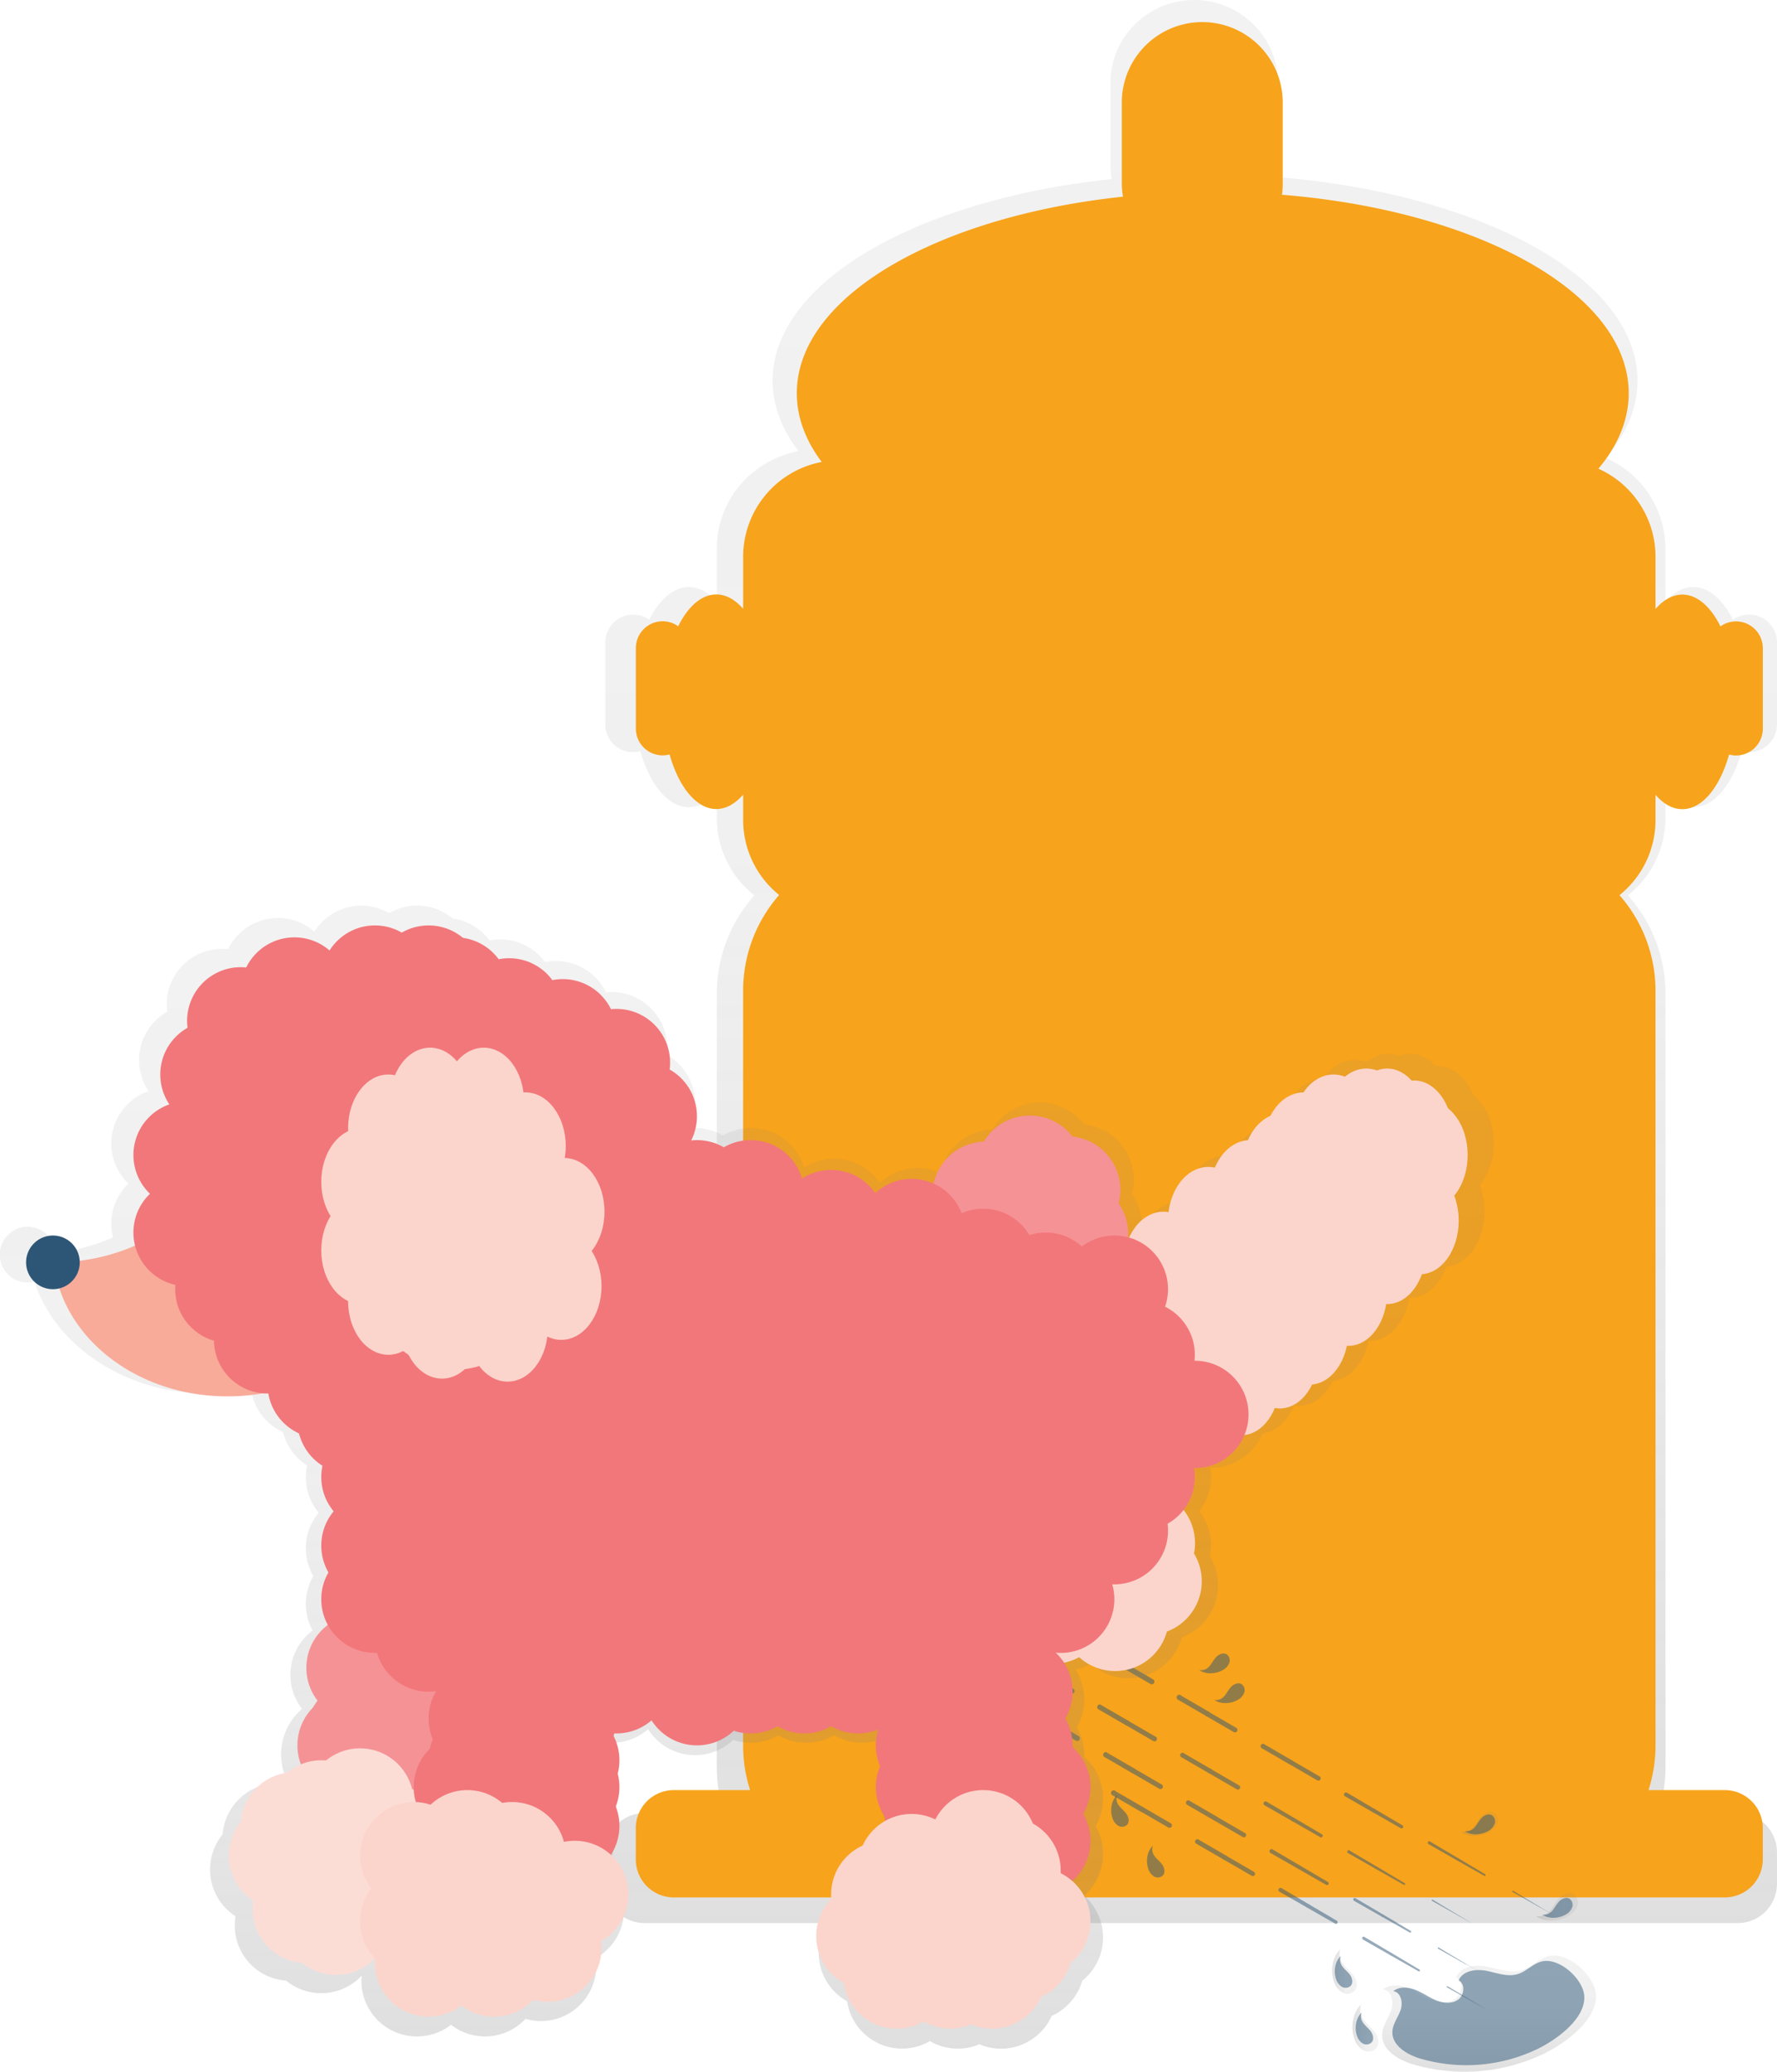 <svg xmlns="http://www.w3.org/2000/svg" xmlns:xlink="http://www.w3.org/1999/xlink" data-name="Layer 1" width="662.59" height="772.47" viewBox="0 0 662.59 772.47"><defs><linearGradient id="68e7cd69-a6c5-4b7c-bf18-8019bcf05b07-1861" x1="712.84" y1="780.83" x2="712.84" y2="63.76" gradientUnits="userSpaceOnUse"><stop offset="0" stop-color="gray" stop-opacity="0.25"/><stop offset="0.54" stop-color="gray" stop-opacity="0.12"/><stop offset="1" stop-color="gray" stop-opacity="0.1"/></linearGradient><linearGradient id="2e888fae-68d6-40c5-ac19-52e1718c1bfb-1862" x1="823.89" y1="836.24" x2="823.89" y2="792.92" xlink:href="#68e7cd69-a6c5-4b7c-bf18-8019bcf05b07-1861"/><linearGradient id="5983e904-c522-46ab-87fb-8e73108ffe84-1863" x1="765.44" y1="798.81" x2="774.59" y2="798.81" xlink:href="#68e7cd69-a6c5-4b7c-bf18-8019bcf05b07-1861"/><linearGradient id="3d005f00-4f5d-4d63-a797-e6e0e4bf2327-1864" x1="773.04" y1="819.89" x2="782.68" y2="819.89" xlink:href="#68e7cd69-a6c5-4b7c-bf18-8019bcf05b07-1861"/><linearGradient id="ab09208f-85d3-4149-a7d8-e147b4fe4489-1865" x1="841.4" y1="774.77" x2="857.03" y2="774.77" xlink:href="#68e7cd69-a6c5-4b7c-bf18-8019bcf05b07-1861"/><linearGradient id="2a142ef7-4a92-4142-9b17-928da76172e9-1866" x1="813.5" y1="743.8" x2="827.3" y2="743.8" xlink:href="#68e7cd69-a6c5-4b7c-bf18-8019bcf05b07-1861"/><linearGradient id="7aedd4d6-7ad4-46d5-a9ef-18572244ad1c-1867" x1="547.19" y1="827.61" x2="547.19" y2="401.38" xlink:href="#68e7cd69-a6c5-4b7c-bf18-8019bcf05b07-1861"/></defs><title>passing by</title><path d="M889.68,368.95v-9.72c3.06,3.49,6.61,5.5,10.4,5.5,7.78,0,14.55-8.42,18.12-20.88a10.37,10.37,0,0,0,13.09-9.9V303.16a10.41,10.41,0,0,0-16.42-8.34c-3.77-7.52-9-12.18-14.79-12.18-3.79,0-7.34,2-10.4,5.5v-20a36.92,36.92,0,0,0-22.14-33.6c7.56-8.91,11.74-18.66,11.74-28.87,0-38.14-58.13-69.79-134.42-75.88a30.27,30.27,0,0,0,.34-4.49V94.54c0-16.93-14-30.78-31.21-30.78s-31.21,13.85-31.21,30.78v30.78a30.22,30.22,0,0,0,.46,5.22c-72.32,7.59-126.45,38.35-126.45,75.15,0,9.23,3.41,18.09,9.66,26.29-17.28,3.2-30.46,18.24-30.46,36.18v20c-3.06-3.49-6.61-5.5-10.4-5.5-5.78,0-11,4.66-14.79,12.18a10.41,10.41,0,0,0-16.42,8.34v30.78a10.37,10.37,0,0,0,13.09,9.9c3.57,12.46,10.35,20.88,18.12,20.88,3.79,0,7.34-2,10.4-5.5v9.72a36.61,36.61,0,0,0,14,28.65,55.05,55.05,0,0,0-14,36.58v288.6a54.59,54.59,0,0,0,2.72,17H509.1a14.65,14.65,0,0,0-14.71,14.51v12a14.65,14.65,0,0,0,14.71,14.51H916.58a14.65,14.65,0,0,0,14.71-14.51v-12a14.65,14.65,0,0,0-14.71-14.51H887a54.59,54.59,0,0,0,2.72-17V434.17a55.05,55.05,0,0,0-14-36.58A36.61,36.61,0,0,0,889.68,368.95Z" transform="translate(-268.71 -63.76)" fill="url(#68e7cd69-a6c5-4b7c-bf18-8019bcf05b07-1861)"/><path d="M886,369.58V360.1c2.94,3.41,6.36,5.37,10,5.37,7.48,0,14-8.21,17.43-20.36a9.9,9.9,0,0,0,2.58.35,10,10,0,0,0,10-10v-30a10,10,0,0,0-10-10,9.93,9.93,0,0,0-5.79,1.87c-3.63-7.33-8.66-11.87-14.22-11.87-3.65,0-7.06,2-10,5.37V271.3a36,36,0,0,0-21.3-32.77C872,229.84,876,220.34,876,210.38c0-37.19-55.92-68.06-129.28-74A29.92,29.92,0,0,0,747,132V102a30,30,0,0,0-60,0v30a29.86,29.86,0,0,0,.44,5.09c-69.56,7.4-121.62,37.4-121.62,73.28,0,9,3.28,17.64,9.29,25.64a36,36,0,0,0-29.3,35.28v19.49c-2.94-3.41-6.36-5.37-10-5.37-5.56,0-10.6,4.54-14.22,11.87a9.93,9.93,0,0,0-5.79-1.87,10,10,0,0,0-10,10v30a10,10,0,0,0,10,10,9.9,9.9,0,0,0,2.58-.35c3.43,12.15,10,20.36,17.43,20.36,3.65,0,7.06-2,10-5.37v9.48a35.88,35.88,0,0,0,13.43,27.94A54.11,54.11,0,0,0,545.8,433.2V714.64a53.91,53.91,0,0,0,2.61,16.59H519.93a14.19,14.19,0,0,0-14.15,14.15V757.1a14.19,14.19,0,0,0,14.15,14.15H911.86A14.19,14.19,0,0,0,926,757.1V745.38a14.19,14.19,0,0,0-14.15-14.15H883.38A53.91,53.91,0,0,0,886,714.64V433.2a54.11,54.11,0,0,0-13.43-35.67A35.88,35.88,0,0,0,886,369.58Z" transform="translate(-268.71 -63.76)" fill="#f7a31b"/><g id="a6fbd857-043a-4610-aae7-59cab52bf36e" data-name="&lt;Group&gt;" opacity="0.5"><path d="M508,601.16l5.23,2.94a.08.08,0,1,1-.08.14h0Z" transform="translate(-268.71 -63.76)" fill="#2d5676"/><path d="M523.64,610l10.4,5.9a.34.34,0,0,1-.33.59h0l-10.28-6.11Z" transform="translate(-268.71 -63.76)" fill="#2d5676"/><path d="M534,615.88l10.4,5.9-.46.79-10.28-6.11a.34.34,0,0,1,.34-.59Z" transform="translate(-268.71 -63.76)" fill="#2d5676"/><path d="M554.82,627.71l10.37,5.94a.62.62,0,0,1-.62,1.08h0l-10.3-6.07a.55.55,0,0,1,.55-.95Z" transform="translate(-268.71 -63.76)" fill="#2d5676"/><path d="M565.19,633.65l10.37,5.94a.69.69,0,1,1-.69,1.2h0l-10.3-6.07a.62.62,0,0,1,.62-1.07Z" transform="translate(-268.71 -63.76)" fill="#2d5676"/><path d="M585.94,645.52l10.37,5.94a.84.84,0,1,1-.83,1.46h0l-10.3-6.07a.77.77,0,0,1,.77-1.32Z" transform="translate(-268.71 -63.76)" fill="#2d5676"/><path d="M596.32,651.46l10.35,6a.87.87,0,0,1-.87,1.5h0l-10.32-6a.84.84,0,0,1,.84-1.45Z" transform="translate(-268.71 -63.76)" fill="#2d5676"/><path d="M617,663.42l10.35,6a.91.91,0,1,1-.92,1.58h0l-10.33-6a.89.89,0,0,1,.89-1.54Z" transform="translate(-268.71 -63.76)" fill="#2d5676"/><path d="M627.37,669.41l10.35,6a.94.94,0,0,1-.94,1.63h0l-10.33-6a.91.91,0,0,1,.92-1.58Z" transform="translate(-268.71 -63.76)" fill="#2d5676"/><path d="M648.07,681.37l10.35,6a1,1,0,1,1-1,1.71h0l-10.33-6a1,1,0,0,1,1-1.67Z" transform="translate(-268.71 -63.76)" fill="#2d5676"/><path d="M658.42,687.35l10.34,6a1,1,0,1,1-1,1.71h0l-10.34-6a1,1,0,0,1,1-1.71Z" transform="translate(-268.71 -63.76)" fill="#2d5676"/><path d="M679.08,699.38l10.33,6a.94.94,0,0,1-.94,1.63l-10.35-6a1,1,0,0,1,1-1.67Z" transform="translate(-268.71 -63.76)" fill="#2d5676"/><path d="M689.41,705.4l10.33,6a.92.92,0,0,1-.92,1.58l-10.35-6a.94.94,0,0,1,.94-1.63Z" transform="translate(-268.71 -63.76)" fill="#2d5676"/><path d="M710.06,717.45l10.33,6a.87.87,0,0,1-.87,1.5l-10.35-6a.89.89,0,0,1,.89-1.54Z" transform="translate(-268.71 -63.76)" fill="#2d5676"/><path d="M720.38,723.47l10.33,6a.84.84,0,0,1-.85,1.46l-10.35-6a.87.87,0,1,1,.87-1.5Z" transform="translate(-268.71 -63.76)" fill="#2d5676"/><path d="M741,735.56l10.3,6.07a.7.7,0,0,1-.7,1.2l-10.37-5.94a.77.77,0,0,1,.76-1.34Z" transform="translate(-268.71 -63.76)" fill="#2d5676"/><path d="M751.31,741.63l10.3,6.07a.62.62,0,0,1-.63,1.08l-10.37-5.94a.7.7,0,1,1,.69-1.21Z" transform="translate(-268.71 -63.76)" fill="#2d5676"/><path d="M771.91,753.76l10.29,6.08a.46.46,0,0,1-.46.8l-10.38-5.93a.55.55,0,0,1,.54-1Z" transform="translate(-268.71 -63.76)" fill="#2d5676"/><path d="M782.21,759.84l10.28,6.11a.34.34,0,0,1-.34.59l-10.4-5.9a.46.46,0,0,1,.45-.8Z" transform="translate(-268.71 -63.76)" fill="#2d5676"/><path d="M802.76,772,813,778.17a.08.08,0,0,1-.08.14l-10.41-5.88Z" transform="translate(-268.71 -63.76)" fill="#2d5676"/><path d="M813,778.17l5.15,3.08-5.23-2.94a.08.08,0,0,1,.08-.14Z" transform="translate(-268.71 -63.76)" fill="#2d5676"/></g><g id="2751e938-1cd0-4f4c-9c46-ac0c9ee49ed7" data-name="&lt;Group&gt;" opacity="0.5"><path d="M510.23,618.94l5.23,2.94a.08.08,0,1,1-.08.14h0Z" transform="translate(-268.71 -63.76)" fill="#2d5676"/><path d="M525.86,627.77l10.4,5.9a.34.34,0,0,1-.33.59h0l-10.28-6.11Z" transform="translate(-268.71 -63.76)" fill="#2d5676"/><path d="M536.26,633.67l10.4,5.9-.46.79-10.28-6.11a.34.34,0,0,1,.34-.59Z" transform="translate(-268.71 -63.76)" fill="#2d5676"/><path d="M557,645.49l10.37,5.94a.62.62,0,1,1-.62,1.08h0l-10.3-6.07a.55.55,0,0,1,.55-.95Z" transform="translate(-268.71 -63.76)" fill="#2d5676"/><path d="M567.42,651.43l10.37,5.94a.69.69,0,1,1-.69,1.2h0l-10.3-6.07a.62.62,0,0,1,.62-1.07Z" transform="translate(-268.71 -63.76)" fill="#2d5676"/><path d="M588.17,663.31l10.37,5.94a.84.84,0,1,1-.83,1.46h0l-10.3-6.07a.77.77,0,0,1,.77-1.32Z" transform="translate(-268.71 -63.76)" fill="#2d5676"/><path d="M598.54,669.25l10.35,6a.87.87,0,0,1-.87,1.5h0l-10.32-6a.84.84,0,0,1,.84-1.45Z" transform="translate(-268.71 -63.76)" fill="#2d5676"/><path d="M619.24,681.21l10.35,6a.91.91,0,0,1-.92,1.58h0l-10.33-6a.89.89,0,0,1,.89-1.54Z" transform="translate(-268.71 -63.76)" fill="#2d5676"/><path d="M629.59,687.19l10.35,6a.94.94,0,0,1-.94,1.63h0l-10.33-6a.91.91,0,0,1,.92-1.58Z" transform="translate(-268.71 -63.76)" fill="#2d5676"/><path d="M650.29,699.16l10.35,6a1,1,0,0,1-1,1.71h0l-10.33-6a1,1,0,0,1,1-1.67Z" transform="translate(-268.71 -63.76)" fill="#2d5676"/><path d="M660.64,705.14l10.34,6a1,1,0,0,1-1,1.71h0l-10.34-6a1,1,0,0,1,1-1.71Z" transform="translate(-268.71 -63.76)" fill="#2d5676"/><path d="M681.31,717.16l10.33,6a.94.94,0,0,1-.94,1.63l-10.35-6a1,1,0,0,1,1-1.67Z" transform="translate(-268.71 -63.76)" fill="#2d5676"/><path d="M691.63,723.19l10.33,6a.92.92,0,0,1-.92,1.58l-10.35-6a.94.94,0,0,1,.94-1.63Z" transform="translate(-268.71 -63.76)" fill="#2d5676"/><path d="M712.28,735.23l10.33,6a.87.87,0,0,1-.87,1.5l-10.35-6a.89.89,0,1,1,.89-1.54Z" transform="translate(-268.71 -63.76)" fill="#2d5676"/><path d="M722.61,741.26l10.33,6a.84.84,0,0,1-.85,1.46l-10.35-6a.87.87,0,0,1,.87-1.5Z" transform="translate(-268.71 -63.76)" fill="#2d5676"/><path d="M743.23,753.35l10.3,6.07a.7.7,0,0,1-.7,1.2l-10.37-5.94a.77.77,0,1,1,.76-1.34Z" transform="translate(-268.71 -63.76)" fill="#2d5676"/><path d="M753.53,759.41l10.3,6.07a.62.62,0,0,1-.63,1.08l-10.37-5.94a.7.7,0,0,1,.69-1.21Z" transform="translate(-268.71 -63.76)" fill="#2d5676"/><path d="M774.14,771.55l10.29,6.08a.46.46,0,0,1-.46.8l-10.38-5.93a.55.55,0,1,1,.54-1Z" transform="translate(-268.71 -63.76)" fill="#2d5676"/><path d="M784.43,777.62l10.28,6.11a.34.34,0,0,1-.34.59l-10.4-5.9a.46.46,0,0,1,.45-.8Z" transform="translate(-268.71 -63.76)" fill="#2d5676"/><path d="M805,789.84,815.25,796a.08.08,0,0,1-.08.14l-10.41-5.88Z" transform="translate(-268.71 -63.76)" fill="#2d5676"/><path d="M815.25,796,820.4,799l-5.23-2.94a.08.08,0,1,1,.08-.14Z" transform="translate(-268.71 -63.76)" fill="#2d5676"/></g><g id="f3f77082-3f14-43fd-9bd3-e123567fe2a2" data-name="&lt;Group&gt;" opacity="0.5"><path d="M538,597.82l5.23,2.94a.08.08,0,1,1-.08.14h0Z" transform="translate(-268.71 -63.76)" fill="#2d5676"/><path d="M553.66,606.65l10.4,5.9a.34.34,0,0,1-.33.59h0L553.44,607Z" transform="translate(-268.71 -63.76)" fill="#2d5676"/><path d="M564.06,612.55l10.4,5.9-.46.79-10.28-6.11a.34.34,0,0,1,.34-.59Z" transform="translate(-268.71 -63.76)" fill="#2d5676"/><path d="M584.84,624.37l10.37,5.94a.62.62,0,0,1-.62,1.08h0l-10.3-6.07a.55.55,0,0,1,.55-.95Z" transform="translate(-268.71 -63.76)" fill="#2d5676"/><path d="M595.21,630.31l10.37,5.94a.69.69,0,0,1-.69,1.2h0l-10.3-6.07a.62.62,0,0,1,.62-1.07Z" transform="translate(-268.71 -63.76)" fill="#2d5676"/><path d="M616,642.19l10.37,5.94a.84.84,0,0,1-.83,1.46h0l-10.3-6.07a.77.77,0,0,1,.77-1.32Z" transform="translate(-268.71 -63.76)" fill="#2d5676"/><path d="M626.33,648.13l10.35,6a.87.87,0,1,1-.87,1.5h0l-10.32-6a.84.84,0,0,1,.84-1.45Z" transform="translate(-268.71 -63.76)" fill="#2d5676"/><path d="M647,660.09l10.35,6a.91.91,0,1,1-.92,1.58h0l-10.33-6a.89.89,0,0,1,.89-1.54Z" transform="translate(-268.71 -63.76)" fill="#2d5676"/><path d="M657.38,666.07l10.35,6a.94.94,0,0,1-.94,1.63h0l-10.33-6a.91.91,0,0,1,.92-1.58Z" transform="translate(-268.71 -63.76)" fill="#2d5676"/><path d="M678.08,678l10.35,6a1,1,0,0,1-1,1.71h0l-10.33-6a1,1,0,0,1,1-1.66Z" transform="translate(-268.71 -63.76)" fill="#2d5676"/><path d="M688.43,684l10.34,6a1,1,0,0,1-1,1.71h0l-10.34-6a1,1,0,0,1,1-1.71Z" transform="translate(-268.71 -63.76)" fill="#2d5676"/><path d="M709.1,696l10.33,6a.94.94,0,0,1-.94,1.63l-10.35-6a1,1,0,1,1,1-1.67Z" transform="translate(-268.71 -63.76)" fill="#2d5676"/><path d="M719.42,702.06l10.33,6a.92.92,0,0,1-.92,1.58l-10.35-6a.94.94,0,1,1,.94-1.63Z" transform="translate(-268.71 -63.76)" fill="#2d5676"/><path d="M740.07,714.11l10.33,6a.87.87,0,0,1-.87,1.5l-10.35-6a.89.89,0,0,1,.89-1.54Z" transform="translate(-268.71 -63.76)" fill="#2d5676"/><path d="M750.4,720.13l10.33,6a.84.84,0,0,1-.85,1.46l-10.35-6a.87.87,0,0,1,.87-1.5Z" transform="translate(-268.71 -63.76)" fill="#2d5676"/><path d="M771,732.22l10.3,6.07a.7.7,0,0,1-.7,1.2l-10.37-5.94a.77.77,0,0,1,.76-1.34Z" transform="translate(-268.71 -63.76)" fill="#2d5676"/><path d="M781.33,738.29l10.3,6.07a.62.62,0,0,1-.63,1.08l-10.37-5.94a.7.7,0,1,1,.69-1.21Z" transform="translate(-268.71 -63.76)" fill="#2d5676"/><path d="M801.93,750.42l10.29,6.08a.46.46,0,0,1-.46.8l-10.38-5.93a.55.55,0,0,1,.54-1Z" transform="translate(-268.71 -63.76)" fill="#2d5676"/><path d="M812.22,756.5l10.28,6.11a.34.34,0,0,1-.34.59l-10.4-5.9a.46.46,0,0,1,.45-.8Z" transform="translate(-268.71 -63.76)" fill="#2d5676"/><path d="M832.78,768.71,843,774.84a.08.08,0,0,1-.08.14l-10.41-5.88Z" transform="translate(-268.71 -63.76)" fill="#2d5676"/><path d="M843,774.84l5.15,3.08L843,775a.08.08,0,0,1,.08-.14Z" transform="translate(-268.71 -63.76)" fill="#2d5676"/></g><g id="137e5513-a669-443d-a052-4fdc3fa045ca" data-name="&lt;Group&gt;" opacity="0.5"><path d="M513.56,633.4l5.23,2.94a.08.08,0,0,1-.08.14h0Z" transform="translate(-268.71 -63.76)" fill="#2d5676"/><path d="M529.2,642.22l10.4,5.9a.34.34,0,1,1-.33.59h0L529,642.6Z" transform="translate(-268.71 -63.76)" fill="#2d5676"/><path d="M539.6,648.12,550,654l-.46.79-10.28-6.11a.34.34,0,0,1,.34-.59Z" transform="translate(-268.71 -63.76)" fill="#2d5676"/><path d="M560.38,659.95l10.37,5.94a.62.62,0,1,1-.62,1.08h0l-10.3-6.07a.55.55,0,0,1,.55-.95Z" transform="translate(-268.71 -63.76)" fill="#2d5676"/><path d="M570.75,665.89l10.37,5.94a.69.69,0,0,1-.69,1.2h0L570.13,667a.62.62,0,0,1,.62-1.07Z" transform="translate(-268.71 -63.76)" fill="#2d5676"/><path d="M591.5,677.76l10.37,5.94a.84.84,0,1,1-.83,1.46h0l-10.3-6.07a.77.77,0,0,1,.77-1.32Z" transform="translate(-268.71 -63.76)" fill="#2d5676"/><path d="M601.88,683.7l10.35,6a.87.87,0,0,1-.87,1.5h0l-10.32-6a.84.84,0,0,1,.84-1.45Z" transform="translate(-268.71 -63.76)" fill="#2d5676"/><path d="M622.58,695.66l10.35,6a.91.91,0,0,1-.92,1.58h0l-10.33-6a.89.89,0,0,1,.89-1.54Z" transform="translate(-268.71 -63.76)" fill="#2d5676"/><path d="M632.93,701.65l10.35,6a.94.94,0,1,1-.94,1.63h0l-10.33-6a.91.91,0,0,1,.92-1.58Z" transform="translate(-268.71 -63.76)" fill="#2d5676"/><path d="M653.63,713.61l10.35,6a1,1,0,1,1-1,1.71h0l-10.33-6a1,1,0,0,1,1-1.67Z" transform="translate(-268.71 -63.76)" fill="#2d5676"/><path d="M664,719.59l10.34,6a1,1,0,1,1-1,1.71h0l-10.34-6a1,1,0,0,1,1-1.71Z" transform="translate(-268.71 -63.76)" fill="#2d5676"/><path d="M684.64,731.62l10.33,6a.94.94,0,0,1-.94,1.63l-10.35-6a1,1,0,1,1,1-1.67Z" transform="translate(-268.71 -63.76)" fill="#2d5676"/><path d="M695,737.64l10.33,6a.92.92,0,0,1-.92,1.58l-10.35-6a.94.94,0,0,1,.94-1.63Z" transform="translate(-268.71 -63.76)" fill="#2d5676"/><path d="M715.62,749.69l10.33,6a.87.87,0,0,1-.87,1.5l-10.35-6a.89.89,0,0,1,.89-1.54Z" transform="translate(-268.71 -63.76)" fill="#2d5676"/><path d="M725.94,755.71l10.33,6a.84.84,0,0,1-.85,1.46l-10.35-6a.87.87,0,1,1,.87-1.5Z" transform="translate(-268.71 -63.76)" fill="#2d5676"/><path d="M746.57,767.8l10.3,6.07a.7.7,0,0,1-.7,1.2l-10.37-5.94a.77.77,0,0,1,.76-1.34Z" transform="translate(-268.71 -63.76)" fill="#2d5676"/><path d="M756.87,773.87l10.3,6.07a.62.62,0,0,1-.63,1.08l-10.37-5.94a.7.7,0,1,1,.69-1.21Z" transform="translate(-268.71 -63.76)" fill="#2d5676"/><path d="M777.47,786l10.29,6.08a.46.46,0,0,1-.46.8l-10.38-5.93a.55.55,0,0,1,.54-1Z" transform="translate(-268.71 -63.76)" fill="#2d5676"/><path d="M787.76,792.08,798,798.18a.34.34,0,0,1-.34.59l-10.4-5.9a.46.46,0,1,1,.45-.8Z" transform="translate(-268.71 -63.76)" fill="#2d5676"/><path d="M808.32,804.29l10.27,6.12a.08.08,0,0,1-.08.14l-10.41-5.88Z" transform="translate(-268.71 -63.76)" fill="#2d5676"/><path d="M818.59,810.41l5.15,3.08-5.23-2.94a.08.08,0,0,1,.08-.14Z" transform="translate(-268.71 -63.76)" fill="#2d5676"/></g><g id="31b87018-18aa-4cd9-8870-e1acabfe092d" data-name="&lt;Group&gt;"><path d="M846.07,793.16c-3.63.92-6.31,4.12-9.88,5.24-4.22,1.32-8.7-.48-13-1.34s-9.87-.12-11.57,4c2.82,1.53,2.35,6.19-.27,8s-6.24,1.45-9.2.23-5.59-3.16-8.57-4.33-6.65-1.43-9.16.56c3.18.38,4.11,4.75,3.06,7.77s-3.25,5.71-3.42,8.9c-.31,5.86,6,9.67,11.66,11.33a68.32,68.32,0,0,0,48.64-4c7.39-3.58,20.2-12.46,19.43-22.19C863.18,800.25,853.24,791.34,846.07,793.16Z" transform="translate(-268.71 -63.76)" fill="url(#2e888fae-68d6-40c5-ac19-52e1718c1bfb-1862)"/></g><path id="1eade679-d817-4179-858e-fab3c04474e0-1868" data-name="&lt;Path&gt;" d="M843.54,795.13c-3.26.82-5.66,3.69-8.86,4.69-3.79,1.19-7.8-.43-11.69-1.2s-8.85-.11-10.38,3.55c2.53,1.37,2.11,5.55-.24,7.21s-5.6,1.3-8.25.2-5-2.84-7.69-3.88-6-1.28-8.21.5c2.85.34,3.69,4.26,2.75,7s-2.91,5.12-3.07,8c-.28,5.25,5.42,8.67,10.46,10.16A61.27,61.27,0,0,0,842,827.75c6.63-3.21,18.12-11.17,17.42-19.9C858.89,801.49,850,793.5,843.54,795.13Z" transform="translate(-268.71 -63.76)" fill="#2d5676" opacity="0.5"/><path id="ceb20c9c-e993-430f-b6d5-cd77c2532711-1869" data-name="&lt;Path&gt;" d="M685.75,736.77c.84,1.22,2.09,2.1,2.95,3.3s1.25,3,.27,4.08a2.76,2.76,0,0,1-3.33.36,5.07,5.07,0,0,1-2.11-2.84c-1-2.79-.46-6.6,1.74-8.65A4.08,4.08,0,0,0,685.75,736.77Z" transform="translate(-268.71 -63.76)" fill="#2d5676" opacity="0.5"/><path id="b34ac42b-491e-4b0c-bc1f-e95e71d10173-1870" data-name="&lt;Path&gt;" d="M699.09,755.67c.84,1.22,2.09,2.1,2.95,3.3s1.25,3,.27,4.08a2.76,2.76,0,0,1-3.33.36,5.07,5.07,0,0,1-2.11-2.84c-1-2.79-.46-6.6,1.74-8.65A4.08,4.08,0,0,0,699.09,755.67Z" transform="translate(-268.71 -63.76)" fill="#2d5676" opacity="0.5"/><g id="107afb5b-725a-4833-a157-79d4b2937de1" data-name="&lt;Group&gt;"><path d="M769.24,795.72c1.18,1.71,2.94,3,4.16,4.65s1.77,4.21.38,5.76a3.89,3.89,0,0,1-4.69.5,7.14,7.14,0,0,1-3-4c-1.36-3.93-.64-9.3,2.45-12.19A5.75,5.75,0,0,0,769.24,795.72Z" transform="translate(-268.71 -63.76)" fill="url(#5983e904-c522-46ab-87fb-8e73108ffe84-1863)"/></g><path id="4591b6a6-e84a-4b60-bc76-8d9d15d384d2-1871" data-name="&lt;Path&gt;" d="M769.13,796.81c.84,1.22,2.09,2.1,2.95,3.3s1.25,3,.27,4.08a2.76,2.76,0,0,1-3.33.36,5.07,5.07,0,0,1-2.11-2.84c-1-2.79-.46-6.6,1.74-8.65A4.08,4.08,0,0,0,769.13,796.81Z" transform="translate(-268.71 -63.76)" fill="#2d5676" opacity="0.5"/><g id="186fb3ea-081f-4a5e-9cba-50295da72f6d" data-name="&lt;Group&gt;"><path d="M777,816.64c1.25,1.8,3.09,3.12,4.38,4.89s1.86,4.43.4,6.06a4.09,4.09,0,0,1-4.94.53,7.52,7.52,0,0,1-3.14-4.21c-1.43-4.14-.68-9.79,2.58-12.83A6,6,0,0,0,777,816.64Z" transform="translate(-268.71 -63.76)" fill="url(#3d005f00-4f5d-4d63-a797-e6e0e4bf2327-1864)"/></g><path id="f8c1cd71-f19e-41c8-b865-84a1e39d7ae5-1872" data-name="&lt;Path&gt;" d="M776.91,817.93c.84,1.22,2.09,2.1,2.95,3.3s1.25,3,.27,4.08a2.76,2.76,0,0,1-3.33.36,5.07,5.07,0,0,1-2.11-2.84c-1-2.79-.46-6.6,1.74-8.65A4.08,4.08,0,0,0,776.91,817.93Z" transform="translate(-268.71 -63.76)" fill="#2d5676" opacity="0.5"/><path id="3906dc91-9e17-4f16-8bf6-3917981c24aa-1873" data-name="&lt;Path&gt;" d="M719.5,685.24c1-1.07,1.63-2.47,2.63-3.56s2.67-1.83,3.95-1.09a2.76,2.76,0,0,1,1,3.19,5.07,5.07,0,0,1-2.35,2.65c-2.53,1.51-6.37,1.79-8.82.06A4.08,4.08,0,0,0,719.5,685.24Z" transform="translate(-268.71 -63.76)" fill="#2d5676" opacity="0.5"/><g id="9609a30a-1c66-476c-980d-289569d142db" data-name="&lt;Group&gt;"><path d="M846.33,776.51c1.41-1.48,2.26-3.41,3.63-4.92s3.69-2.53,5.45-1.51a3.81,3.81,0,0,1,1.42,4.4,7,7,0,0,1-3.25,3.66c-3.5,2.08-8.8,2.47-12.19.08A5.63,5.63,0,0,0,846.33,776.51Z" transform="translate(-268.71 -63.76)" fill="url(#ab09208f-85d3-4149-a7d8-e147b4fe4489-1865)"/></g><path id="1953ff44-5582-4786-867b-bb43cda33104-1874" data-name="&lt;Path&gt;" d="M847.35,776.4c1-1.07,1.63-2.47,2.63-3.56s2.67-1.83,3.95-1.09a2.76,2.76,0,0,1,1,3.19,5.07,5.07,0,0,1-2.35,2.65c-2.53,1.51-6.37,1.79-8.82.06A4.08,4.08,0,0,0,847.35,776.4Z" transform="translate(-268.71 -63.76)" fill="#2d5676" opacity="0.5"/><path id="02eb052d-7218-4e4f-a110-51446182ac13-1875" data-name="&lt;Path&gt;" d="M725.06,696.36c1-1.07,1.63-2.47,2.63-3.56s2.67-1.83,3.95-1.09a2.76,2.76,0,0,1,1,3.19,5.07,5.07,0,0,1-2.35,2.65c-2.53,1.51-6.37,1.79-8.82.06A4.08,4.08,0,0,0,725.06,696.36Z" transform="translate(-268.71 -63.76)" fill="#2d5676" opacity="0.5"/><g id="c4518e4f-9dfd-4206-a0b6-037af9ad1ee2" data-name="&lt;Group&gt;"><path d="M817.86,745.33c1.24-1.3,2-3,3.21-4.34s3.26-2.24,4.81-1.33a3.36,3.36,0,0,1,1.25,3.89,6.18,6.18,0,0,1-2.87,3.23c-3.09,1.84-7.77,2.18-10.76.07A5,5,0,0,0,817.86,745.33Z" transform="translate(-268.71 -63.76)" fill="url(#2a142ef7-4a92-4142-9b17-928da76172e9-1866)"/></g><path id="94c812b2-4cc1-4a09-ba00-180104eb8f3d-1876" data-name="&lt;Path&gt;" d="M818.44,745.27c1-1.07,1.63-2.47,2.63-3.56s2.67-1.83,3.95-1.09a2.76,2.76,0,0,1,1,3.19,5.07,5.07,0,0,1-2.35,2.65c-2.53,1.51-6.37,1.79-8.82.06A4.08,4.08,0,0,0,818.44,745.27Z" transform="translate(-268.71 -63.76)" fill="#2d5676" opacity="0.5"/><path d="M825.68,490.08c0-7.74-3.07-14.48-7.61-18-2.55-6.41-7.47-10.76-13.13-10.76-.31,0-.6,0-.9.06a12.69,12.69,0,0,0-9.46-4.67,11.12,11.12,0,0,0-4,.76,11.94,11.94,0,0,0-4.11-.76,12.8,12.8,0,0,0-8.24,3.17,12,12,0,0,0-4.43-.87c-4.6,0-8.72,2.68-11.57,6.92-5.33,0-10,3.61-12.81,9.08-3.7,1.6-6.78,5-8.68,9.41-5.5.38-10.25,4.55-12.78,10.61a11.81,11.81,0,0,0-2.54-.3c-7.75,0-14.16,7.57-15.34,17.46a11.8,11.8,0,0,0-1.94-.18c-5.65,0-10.58,4-13.3,10l-.42-.11a20.4,20.4,0,0,0-3.64-13.05A20.68,20.68,0,0,0,672.94,483a20.7,20.7,0,0,0-34.2,1.92,20.53,20.53,0,0,0-19.44,16.19,20.63,20.63,0,0,0-22.5,3.69,20.69,20.69,0,0,0-28.29-5.64,20.7,20.7,0,0,0-30.24-12,20.61,20.61,0,0,0-10.37-2.8,20.93,20.93,0,0,0-2.24.13,20.68,20.68,0,0,0-8.32-27.4,20.73,20.73,0,0,0-22.67-23.31A20.69,20.69,0,0,0,472,422.52a20.67,20.67,0,0,0-20.74-8.06,20.69,20.69,0,0,0-13.75-8.23,20.67,20.67,0,0,0-23.67-2,20.67,20.67,0,0,0-27.9,6.9,20.69,20.69,0,0,0-32.18,6.54,21,21,0,0,0-2.13-.11,20.6,20.6,0,0,0-20.54,23.42,20.72,20.72,0,0,0-7,29.61,20.7,20.7,0,0,0-7.47,34.53,20.54,20.54,0,0,0-5.77,20A75.74,75.74,0,0,1,289.41,531a10.4,10.4,0,1,0-7.87,10.66c7.88,24.09,34,41.78,64.93,41.78a79.51,79.51,0,0,0,14-1.23c.53,0,1.05.08,1.59.08l.31,0a20.73,20.73,0,0,0,11.85,15.42,20.74,20.74,0,0,0,9,12.48,20.68,20.68,0,0,0,4.32,17.61,20.68,20.68,0,0,0-2,23.62,20.68,20.68,0,0,0-.26,20.3,20.66,20.66,0,0,0-3.95,29.23,22.29,22.29,0,0,0-6.45,24.59,20.72,20.72,0,0,0-5.44,3.29,20.71,20.71,0,0,0-17.72,18.9,20.71,20.71,0,0,0,4.82,30.54,20.58,20.58,0,0,0,18.84,24,20.7,20.7,0,0,0,28.1-1.73l.09.1c0,.57-.09,1.14-.09,1.71a20.71,20.71,0,0,0,33.41,16.39,20.66,20.66,0,0,0,27.77-2.21,20.62,20.62,0,0,0,26.18-22.62,20.69,20.69,0,0,0,3.8-33.34,20.59,20.59,0,0,0,1.89-18.69,20.34,20.34,0,0,0,.74-12.67,20.43,20.43,0,0,0-1.6-14.61c.11-.33.22-.65.31-1,.27,0,.54,0,.82,0a20.63,20.63,0,0,0,13.57-5.08,20.68,20.68,0,0,0,31.75,4A20.59,20.59,0,0,0,559,710.77a20.62,20.62,0,0,0,20.74,0A20.64,20.64,0,0,0,597.94,712a20.82,20.82,0,0,0,.7,14.22,20.76,20.76,0,0,0,1.89,19.62c0,.5.07,1,.13,1.5a20.8,20.8,0,0,0-8.71,9.53,20.72,20.72,0,0,0-12.21,18.89c0,.58,0,1.15.09,1.71A20.71,20.71,0,0,0,584.6,810a20.69,20.69,0,0,0,30.84,14.82A20.69,20.69,0,0,0,633.88,826a20.73,20.73,0,0,0,27-10.59,20.76,20.76,0,0,0,11.38-13.11,20.69,20.69,0,0,0,.69-31.7,20.65,20.65,0,0,0,4.26-25.92A20.65,20.65,0,0,0,673,718.85c0-.23,0-.45,0-.67a20.61,20.61,0,0,0-2.8-10.37,20.63,20.63,0,0,0-.5-21.55,20.66,20.66,0,0,0,5.79-2.13,20.69,20.69,0,0,0,33.88-9.9,20.68,20.68,0,0,0,10.48-30.15,20.63,20.63,0,0,0-4-16.83A20.39,20.39,0,0,0,720,611l.31,0a20.74,20.74,0,0,0,19.14-12.76c5.05-.6,9.38-4.66,11.75-10.47a11,11,0,0,0,1.94.19c5.21,0,9.8-3.69,12.48-9.28C772,578.15,777.3,572,779,563.77c.2,0,.39,0,.59,0,7.13,0,13.09-6.91,14.6-16.15l.38,0c5.89,0,11-4.72,13.42-11.57,7.92-.54,14.23-9.58,14.23-20.68a27.19,27.19,0,0,0-1.73-9.67A24.62,24.62,0,0,0,825.68,490.08Z" transform="translate(-268.71 -63.76)" fill="url(#7aedd4d6-7ad4-46d5-a9ef-18572244ad1c-1867)"/><g id="10b2e703-b1b1-42e2-b140-3d8b96aa4569" data-name="&lt;Group&gt;"><g id="23cf04c7-c8f5-4ffe-ac9f-37a74057e6c5" data-name="&lt;Group&gt;"><circle id="e634f8f2-68ce-4c59-aa8d-385e1d7ddd08" data-name="&lt;Path&gt;" cx="638.43" cy="668.24" r="20.01" transform="translate(-375.3 57.6) rotate(-10.03)" fill="#fbd5cc"/><circle id="d65e0257-325b-4831-abab-61a4d6768689" data-name="&lt;Path&gt;" cx="653.1" cy="617.1" r="20.01" transform="translate(-366.18 59.38) rotate(-10.03)" fill="#fbd5cc"/><circle id="81447d25-b3d4-4e62-99c5-9943abc64101" data-name="&lt;Path&gt;" cx="635" cy="616.91" r="20.01" transform="translate(-366.42 56.22) rotate(-10.03)" fill="#f59295"/><circle id="6d5d61bb-ec3d-40df-a8d3-96f29a3c2aeb" data-name="&lt;Path&gt;" cx="631.51" cy="597.21" r="20.01" transform="translate(-363.04 55.32) rotate(-10.03)" fill="#f59295"/><circle id="49890d8b-4487-47a0-8ba1-3cf535364e98" data-name="&lt;Path&gt;" cx="628.03" cy="577.5" r="20.01" transform="translate(-359.66 54.41) rotate(-10.03)" fill="#f59295"/><circle id="0c1c2317-7360-41c8-bfbc-bf79947a576f" data-name="&lt;Path&gt;" cx="634.01" cy="553.86" r="20.01" transform="translate(-355.46 55.09) rotate(-10.03)" fill="#f59295"/><circle id="71b05334-725d-470e-9f1a-3751197433be" data-name="&lt;Path&gt;" cx="634.13" cy="529" r="20.01" transform="translate(-351.13 54.73) rotate(-10.03)" fill="#f59295"/><circle id="599877a8-1e63-4b83-8feb-5b3c598130f4" data-name="&lt;Path&gt;" cx="636.32" cy="509.43" r="20.01" transform="translate(-347.68 54.81) rotate(-10.03)" fill="#f59295"/><circle id="63aa756e-5bea-4daf-86d3-acad3100f058" data-name="&lt;Path&gt;" cx="652.67" cy="499.76" r="20.01" transform="translate(-345.75 57.51) rotate(-10.03)" fill="#f59295"/><circle id="d0084cec-4ae3-4c90-960b-36520a9c88fa" data-name="&lt;Path&gt;" cx="666.45" cy="507.48" r="20.01" transform="translate(-346.89 60.03) rotate(-10.03)" fill="#f59295"/><circle id="45a89cf2-ed68-407d-8a0e-0002872ac39e" data-name="&lt;Path&gt;" cx="669.36" cy="523.91" r="20.01" transform="translate(-349.7 60.78) rotate(-10.03)" fill="#f59295"/><circle id="14c6dbe2-85fa-4e16-8431-11a859811f2b" data-name="&lt;Path&gt;" cx="673.81" cy="549.08" r="20.01" transform="matrix(0.98, -0.17, 0.17, 0.98, -354.02, 61.94)" fill="#f59295"/><circle id="5c76a7d5-c69d-4e5b-a956-f91de5405b1a" data-name="&lt;Path&gt;" cx="676.33" cy="563.32" r="20.01" transform="translate(-356.46 62.6) rotate(-10.03)" fill="#f59295"/><circle id="12ba98a8-9ad8-4a2d-a269-a985ba6f049b" data-name="&lt;Path&gt;" cx="678.07" cy="573.17" r="20.01" transform="translate(-358.15 63.05) rotate(-10.03)" fill="#f59295"/><circle id="dac665f2-706a-4c70-9d39-c06138d66360" data-name="&lt;Path&gt;" cx="672.09" cy="596.81" r="20.01" transform="translate(-362.35 62.37) rotate(-10.03)" fill="#f59295"/><circle id="f4b533b1-d455-4f75-b22e-d373a6cd7bae" data-name="&lt;Path&gt;" cx="646.01" cy="621.74" r="20.01" transform="translate(-367.09 58.21) rotate(-10.03)" fill="#f59295"/><rect id="d2da2add-502d-4f78-a337-23dff350a46e" data-name="&lt;Rectangle&gt;" x="638.93" y="489.89" width="40.02" height="180.1" rx="18" ry="18" transform="matrix(0.98, -0.17, 0.17, 0.98, -359.62, 59.83)" fill="#f59295"/><ellipse id="e66cec62-3d26-48e4-9ce6-d886e971d619" data-name="&lt;Path&gt;" cx="659.67" cy="644.72" rx="35.02" ry="25.01" transform="translate(-370.89 60.94) rotate(-10.03)" fill="#fbd5cc"/><circle id="63be326b-138e-4488-bf57-ac94141bf211" data-name="&lt;Path&gt;" cx="661.42" cy="664.17" r="20.01" transform="translate(-374.24 61.55) rotate(-10.03)" fill="#fbd5cc"/><circle id="68354609-a533-4737-950f-301eacc9cde9" data-name="&lt;Path&gt;" cx="684.48" cy="666.87" r="20.01" transform="translate(-374.36 65.6) rotate(-10.03)" fill="#fbd5cc"/><circle id="4dbd8815-ede8-40e0-96ea-198313df72c7" data-name="&lt;Path&gt;" cx="696.77" cy="653.41" r="20.01" transform="translate(-371.83 67.54) rotate(-10.03)" fill="#fbd5cc"/><circle id="b19d6a2d-0398-4a41-80e6-575630a2446c" data-name="&lt;Path&gt;" cx="694.26" cy="639.17" r="20.01" transform="translate(-369.39 66.88) rotate(-10.03)" fill="#fbd5cc"/><circle id="168b8614-62dc-4975-8bc1-6f3050b4c120" data-name="&lt;Path&gt;" cx="687.55" cy="626.81" r="20.01" transform="translate(-367.34 65.52) rotate(-10.03)" fill="#fbd5cc"/><circle id="3a0ad080-b7c6-4634-8654-7df5f258535d" data-name="&lt;Path&gt;" cx="677.12" cy="625.27" r="20.01" transform="translate(-367.23 63.68) rotate(-10.03)" fill="#fbd5cc"/><circle id="77be03ec-ecfd-4a54-812c-8c1262978b9e" data-name="&lt;Path&gt;" cx="651.55" cy="627.53" r="20.01" transform="translate(-368.02 59.27) rotate(-10.03)" fill="#fbd5cc"/></g><circle id="6e4fa89b-7cde-4288-96f8-203b7558c3cc" data-name="&lt;Path&gt;" cx="134.24" cy="621.88" r="20.01" fill="#f59295"/><circle id="3d09d93f-1ce8-40d1-a407-545d04268d3c" data-name="&lt;Path&gt;" cx="139.8" cy="637.45" r="20.01" fill="#f59295"/><circle id="0f18f27c-e339-41d2-b6d2-18db7e446a2e" data-name="&lt;Path&gt;" cx="134.24" cy="646.34" r="20.01" fill="#f59295"/><circle id="c15759a6-acf8-4dbb-81f3-9cb94bcb4b3d" data-name="&lt;Path&gt;" cx="130.91" cy="650.79" r="20.01" fill="#f59295"/><rect id="4de0ee7d-496c-4d8e-ba97-c31051fc5a7a" data-name="&lt;Rectangle&gt;" x="139.8" y="526.28" width="40.02" height="180.1" rx="18" ry="18" fill="#f59295"/><ellipse id="1cc17e01-0920-4cfe-9132-a28fa32330d6" data-name="&lt;Path&gt;" cx="144.8" cy="691.37" rx="35.02" ry="25.01" fill="#fcddd6"/><path id="df24ebd6-a293-401c-abde-7d9d932b2ad5-1877" data-name="&lt;Path&gt;" d="M353.75,474.42a47.14,47.14,0,0,1,.28,5c0,30.39-29.12,55-65,55h-.28c3,28,30.83,50,64.76,50,35.92,0,65-24.64,65-55S389.54,474.55,353.75,474.42Z" transform="translate(-268.71 -63.76)" fill="#f8ab99"/><ellipse id="398fd549-5c62-4f49-8bc8-0ac798ab60ec" data-name="&lt;Path&gt;" cx="149.81" cy="445.12" rx="90.05" ry="80.04" fill="#f2777a"/><rect id="726149ab-ded9-473a-aeeb-d08213c19758" data-name="&lt;Rectangle&gt;" x="346.58" y="550.73" width="40.02" height="180.1" rx="18" ry="18" fill="#f2777a"/><ellipse id="eb5e4158-01c3-4392-8d94-36f78e2323eb" data-name="&lt;Path&gt;" cx="354.92" cy="715.82" rx="35.02" ry="25.01" fill="#fbd5cc"/><rect id="5399e3f4-0ce6-4399-8c40-fc8461df0874" data-name="&lt;Rectangle&gt;" x="169.82" y="540.73" width="40.02" height="180.1" rx="18" ry="18" fill="#f2777a"/><ellipse id="d19c568c-4294-4bad-a43c-990fade6e95f" data-name="&lt;Path&gt;" cx="174.82" cy="705.82" rx="35.02" ry="25.01" fill="#fbd5cc"/><path id="eaf05add-ab36-44a9-9038-34e25708a97a-1878" data-name="&lt;Path&gt;" d="M534.13,521.11c-69.82,0-129.19,25.15-151.08,60.21,16.1,14,25.45,30.78,25.45,48.74,0,10.46-3.18,20.5-9,29.84,28.5,24.86,78.15,41.31,134.63,41.31,88.41,0,160.09-40.32,160.09-90S622.54,521.11,534.13,521.11Z" transform="translate(-268.71 -63.76)" fill="#f2777a"/><ellipse id="3a283fc4-048c-4ad9-8715-97251a538793" data-name="&lt;Path&gt;" cx="169.82" cy="455.68" rx="40.02" ry="55.03" fill="#fbd5cc"/><circle id="1b42e739-6d49-471e-9a70-0a084598ee5b" data-name="&lt;Path&gt;" cx="19.73" cy="470.69" r="10.01" fill="#2d5676"/><circle id="10c3bb53-a2d3-47e8-80e5-581e176468cb" data-name="&lt;Path&gt;" cx="69.76" cy="430.67" r="20.01" fill="#f2777a"/><circle id="0b673ccb-23c2-494b-82a1-69093b21f085" data-name="&lt;Path&gt;" cx="79.77" cy="400.65" r="20.01" fill="#f2777a"/><circle id="614ed820-fe5c-4aed-8479-a9ab2dd6684b" data-name="&lt;Path&gt;" cx="89.77" cy="380.64" r="20.01" fill="#f2777a"/><circle id="096a9f1a-1827-43a2-94cc-02e082d42257" data-name="&lt;Path&gt;" cx="109.78" cy="369.52" r="20.01" fill="#f2777a"/><circle id="81a6e0b8-9677-4588-bc00-ffb99c5ddd63" data-name="&lt;Path&gt;" cx="139.8" cy="365.07" r="20.01" fill="#f2777a"/><circle id="7ed6f977-0be0-441a-bf10-51edb244ded8" data-name="&lt;Path&gt;" cx="159.81" cy="365.07" r="20.01" fill="#f2777a"/><circle id="ad195aea-1aff-4627-a953-fb7a4a9ca7e1" data-name="&lt;Path&gt;" cx="169.82" cy="369.52" r="20.01" fill="#f2777a"/><circle id="207f43ea-bcb8-4d34-b290-c95db6970fa7" data-name="&lt;Path&gt;" cx="189.83" cy="377.3" r="20.01" fill="#f2777a"/><circle id="ee160b44-dc3b-41b6-aa94-da65a4ecb271" data-name="&lt;Path&gt;" cx="209.84" cy="385.09" r="20.01" fill="#f2777a"/><circle id="a76e136a-a415-45fd-abf4-bc1c7b21b67b" data-name="&lt;Path&gt;" cx="229.85" cy="396.2" r="20.01" fill="#f2777a"/><circle id="2ca721f7-2552-4e37-999e-6f30631b4eb3" data-name="&lt;Path&gt;" cx="239.86" cy="416.21" r="20.01" fill="#f2777a"/><circle id="e31f1fd9-2d77-4ba0-95a3-faf77e8c744d" data-name="&lt;Path&gt;" cx="239.86" cy="445.12" r="20.01" fill="#f2777a"/><circle id="4e1785ff-0b76-43ec-9bb6-8b02a3e7c72d" data-name="&lt;Path&gt;" cx="259.87" cy="445.12" r="20.01" fill="#f2777a"/><circle id="53bdc76b-d570-4758-82b2-3ea528c93ee1" data-name="&lt;Path&gt;" cx="279.88" cy="445.12" r="20.01" fill="#f2777a"/><circle id="32427e8a-af75-4c97-9f39-822efea638de" data-name="&lt;Path&gt;" cx="309.89" cy="456.24" r="20.01" fill="#f2777a"/><circle id="cfc20254-ef01-4ee6-bf28-d321114e8c5d" data-name="&lt;Path&gt;" cx="339.91" cy="459.57" r="20.01" fill="#f2777a"/><circle id="648ebd9b-8a39-4f8f-a85c-67d84c65c592" data-name="&lt;Path&gt;" cx="366.59" cy="470.69" r="20.01" fill="#f2777a"/><circle id="b3515d0e-9b83-4808-95d0-cc9c43193e5b" data-name="&lt;Path&gt;" cx="389.94" cy="479.58" r="20.01" fill="#f2777a"/><circle id="6aeb0383-df44-4a76-9a58-5e4031eec8c7" data-name="&lt;Path&gt;" cx="415.51" cy="486.25" r="20.01" fill="#f2777a"/><circle id="9cf721bd-5a41-4514-bc2e-3b328ad1b426" data-name="&lt;Path&gt;" cx="409.95" cy="499.59" r="20.01" fill="#f2777a"/><circle id="24eb0bdc-87ba-4ada-bada-5d90d0db61cb" data-name="&lt;Path&gt;" cx="425.51" cy="525.16" r="20.01" fill="#f2777a"/><circle id="eee78f96-c963-4744-9979-7a354785843f" data-name="&lt;Path&gt;" cx="425.51" cy="550.73" r="20.01" fill="#f2777a"/><circle id="4cfb6abb-5c7e-46fc-8611-bb97adc603ae" data-name="&lt;Path&gt;" cx="415.51" cy="570.74" r="20.01" fill="#f2777a"/><circle id="3b738018-cd5d-42dd-8570-c80db3dd4a02" data-name="&lt;Path&gt;" cx="395.5" cy="596.31" r="20.01" fill="#f2777a"/><circle id="43181367-8c13-48d2-956b-466ca1a8a1d5" data-name="&lt;Path&gt;" cx="375.49" cy="606.32" r="20.01" fill="#f2777a"/><circle id="42db3ffe-d22c-4982-9956-707790972008" data-name="&lt;Path&gt;" cx="346.58" cy="616.32" r="20.01" fill="#f2777a"/><circle id="15a61689-6283-431d-87cb-a3398572337e" data-name="&lt;Path&gt;" cx="319.9" cy="626.33" r="20.01" fill="#f2777a"/><circle id="842319f8-ee28-43ad-a7e9-012a36d52d84" data-name="&lt;Path&gt;" cx="279.88" cy="626.33" r="20.01" fill="#f2777a"/><circle id="58756cc2-78da-477b-9dc8-80182288d8bd" data-name="&lt;Path&gt;" cx="299.89" cy="626.33" r="20.01" fill="#f2777a"/><circle id="14420c5e-7348-4e29-a52e-df7b355ebeb1" data-name="&lt;Path&gt;" cx="259.87" cy="630.78" r="20.01" fill="#f2777a"/><circle id="ac702840-060c-4d6a-8d43-42c2955a9dbe" data-name="&lt;Path&gt;" cx="229.85" cy="626.33" r="20.01" fill="#f2777a"/><circle id="0ad63cc6-f957-47ba-abb8-228715d45716" data-name="&lt;Path&gt;" cx="209.84" cy="626.33" r="20.01" fill="#f2777a"/><circle id="1143c584-67d2-4bc2-8550-6f475814a6b5" data-name="&lt;Path&gt;" cx="189.83" cy="616.32" r="20.01" fill="#f2777a"/><circle id="3813ed14-7a3e-4e60-a7e6-e5a44920f3ac" data-name="&lt;Path&gt;" cx="209.84" cy="640.78" r="20.01" fill="#f2777a"/><circle id="b57af500-b4b6-4061-9c7c-6ed65287f255" data-name="&lt;Path&gt;" cx="210.95" cy="656.35" r="20.01" fill="#f2777a"/><circle id="325e867f-d68c-4906-92b6-41015a5f2810" data-name="&lt;Path&gt;" cx="210.95" cy="666.35" r="20.01" fill="#f2777a"/><circle id="d9e7fab5-c99d-4dec-bcb7-51aee8152daf" data-name="&lt;Path&gt;" cx="210.95" cy="680.81" r="20.01" fill="#f2777a"/><circle id="f953121a-95c3-47ef-aa1a-8428d57a440f" data-name="&lt;Path&gt;" cx="179.82" cy="640.78" r="20.01" fill="#f2777a"/><circle id="56b943a0-eb76-4dc7-8ce5-14f600e00e7c" data-name="&lt;Path&gt;" cx="179.82" cy="656.35" r="20.01" fill="#f2777a"/><circle id="4cc82449-c452-4f2c-8650-44a55519d6c4" data-name="&lt;Path&gt;" cx="174.26" cy="666.35" r="20.01" fill="#f2777a"/><circle id="6cc7e0a7-97e4-4da9-b8e6-a50ce3e9506b" data-name="&lt;Path&gt;" cx="349.92" cy="637.45" r="20.01" fill="#f2777a"/><circle id="52eb973c-61be-4673-997c-873c25c1c685" data-name="&lt;Path&gt;" cx="346.58" cy="650.79" r="20.01" fill="#f2777a"/><circle id="a6ba3299-7498-42cb-a41b-8cd5064016c5" data-name="&lt;Path&gt;" cx="346.58" cy="666.35" r="20.01" fill="#f2777a"/><circle id="0e654ded-cd99-4353-b37c-a4113436f240" data-name="&lt;Path&gt;" cx="349.92" cy="676.36" r="20.01" fill="#f2777a"/><circle id="93b7af64-f549-43c3-b3bd-8a4961cae5b5" data-name="&lt;Path&gt;" cx="379.93" cy="630.78" r="20.01" fill="#f2777a"/><circle id="c2b2adf2-34cf-4677-9249-1ca53f737ba4" data-name="&lt;Path&gt;" cx="379.93" cy="650.79" r="20.01" fill="#f2777a"/><circle id="25f901fc-70cb-4184-8d02-ce13080fd5d3" data-name="&lt;Path&gt;" cx="386.6" cy="666.35" r="20.01" fill="#f2777a"/><circle id="8c8ba78a-f6c6-424a-87af-f5987bff6cbb" data-name="&lt;Path&gt;" cx="386.6" cy="686.36" r="20.01" fill="#f2777a"/><circle id="00833c84-2bd8-4915-a511-81b7de5691f6" data-name="&lt;Path&gt;" cx="109.78" cy="680.81" r="20.01" fill="#fcddd6"/><circle id="534bfa69-8c93-4603-957a-652794de53ba" data-name="&lt;Path&gt;" cx="134.24" cy="671.91" r="20.01" fill="#fcddd6"/><circle id="97f9bf21-62cc-42ce-8952-c247c0652ea7" data-name="&lt;Path&gt;" cx="119.79" cy="676.36" r="20.01" fill="#fcddd6"/><circle id="c3600d90-d33a-4934-aadc-cb1d163fcf4f" data-name="&lt;Path&gt;" cx="105.34" cy="691.92" r="20.01" fill="#fcddd6"/><circle id="c435efba-2c82-4942-b2a2-532c10c9442e" data-name="&lt;Path&gt;" cx="114.23" cy="711.93" r="20.01" fill="#fcddd6"/><circle id="f1d9af88-d608-478b-8741-eccc41f23864" data-name="&lt;Path&gt;" cx="125.35" cy="716.38" r="20.01" fill="#fcddd6"/><circle id="879168fd-0fd8-4d1c-a001-28ba79a0d59a" data-name="&lt;Path&gt;" cx="366.59" cy="687.48" r="20.01" fill="#fbd5cc"/><circle id="b70f6201-1791-4084-8102-7903d836bd55" data-name="&lt;Path&gt;" cx="375.49" cy="697.48" r="20.01" fill="#fbd5cc"/><circle id="9c6d6c53-b872-4e8a-a4d0-99610a43d3e9" data-name="&lt;Path&gt;" cx="386.6" cy="716.38" r="20.01" fill="#fbd5cc"/><circle id="a0daf886-3561-4a50-a48a-15737fdd1956" data-name="&lt;Path&gt;" cx="379.93" cy="726.39" r="20.01" fill="#fbd5cc"/><circle id="c23c5129-3de1-40ee-84b4-cc378cb86f20" data-name="&lt;Path&gt;" cx="369.93" cy="736.39" r="20.01" fill="#fbd5cc"/><circle id="021bee50-6f05-47ef-92ae-96e1fe0e2597" data-name="&lt;Path&gt;" cx="354.36" cy="736.39" r="20.01" fill="#fbd5cc"/><circle id="9d151d2f-8c46-414e-ac33-efdb26407abb" data-name="&lt;Path&gt;" cx="334.35" cy="736.39" r="20.01" fill="#fbd5cc"/><circle id="b1f1b8d8-8a67-4bda-8d90-4ca0aa268ac2" data-name="&lt;Path&gt;" cx="324.35" cy="721.94" r="20.01" fill="#fbd5cc"/><circle id="dc32b824-9ecc-4a4b-bf84-a56645662f3d" data-name="&lt;Path&gt;" cx="329.91" cy="706.37" r="20.01" fill="#fbd5cc"/><circle id="2db3c27b-0122-44a4-8e0d-a998b6d71d19" data-name="&lt;Path&gt;" cx="339.91" cy="696.37" r="20.01" fill="#fbd5cc"/><circle id="96fad419-a72c-4098-9730-e33b8de6dcd5" data-name="&lt;Path&gt;" cx="214.29" cy="706.37" r="20.01" fill="#fbd5cc"/><circle id="c2113ddf-04b5-46d2-ac2a-34726a36742d" data-name="&lt;Path&gt;" cx="204.28" cy="726.39" r="20.01" fill="#fbd5cc"/><circle id="a5d56fa2-7bc5-46ff-807e-8bb7758d6ec7" data-name="&lt;Path&gt;" cx="184.27" cy="731.94" r="20.01" fill="#fbd5cc"/><circle id="3d41c26b-0260-4b42-a79a-87ed60eb97c0" data-name="&lt;Path&gt;" cx="159.81" cy="731.94" r="20.01" fill="#fbd5cc"/><circle id="0911563a-72e1-4d0c-9f1a-ddf4823508c6" data-name="&lt;Path&gt;" cx="154.25" cy="716.38" r="20.01" fill="#fbd5cc"/><circle id="be78a02f-4703-4c97-bb62-03cacd17aa5b" data-name="&lt;Path&gt;" cx="159.81" cy="707.49" r="20.01" fill="#fbd5cc"/><circle id="1cce3e78-7b43-4f91-9b8d-2c9d332b0f50" data-name="&lt;Path&gt;" cx="154.25" cy="691.92" r="20.01" fill="#fbd5cc"/><circle id="feb9f17a-8772-47ff-bb99-7c11ac52952d" data-name="&lt;Path&gt;" cx="174.26" cy="687.48" r="20.01" fill="#fbd5cc"/><circle id="85a0a61f-235a-45bc-81d5-c3f80dac1fd9" data-name="&lt;Path&gt;" cx="190.94" cy="691.92" r="20.01" fill="#fbd5cc"/><circle id="87ffea11-d5c5-4233-9dd2-f0ae670d13ba" data-name="&lt;Path&gt;" cx="159.81" cy="610.77" r="20.01" fill="#f2777a"/><circle id="82326434-d3aa-4758-82b3-3fa275fdb11c" data-name="&lt;Path&gt;" cx="139.8" cy="596.31" r="20.01" fill="#f2777a"/><circle id="bcb5deb7-c418-4b79-834f-a2631563fce1" data-name="&lt;Path&gt;" cx="139.8" cy="576.3" r="20.01" fill="#f2777a"/><circle id="0cddbf87-1830-4e9d-bbca-5521c92cba2b" data-name="&lt;Path&gt;" cx="139.8" cy="550.73" r="20.01" fill="#f2777a"/><circle id="84fe6aa8-8b4d-4648-b6ff-cbe2317aedb1" data-name="&lt;Path&gt;" cx="130.91" cy="529.61" r="20.01" fill="#f2777a"/><circle id="d39ad494-0c33-46ee-b23f-e4f49b87e654" data-name="&lt;Path&gt;" cx="119.79" cy="516.27" r="20.01" fill="#f2777a"/><circle id="8187a9fd-5215-4156-aca4-3eaa2a837f3b" data-name="&lt;Path&gt;" cx="99.78" cy="499.59" r="20.01" fill="#f2777a"/><circle id="26bdf225-2237-44ce-b0c9-7f58ce3bf083" data-name="&lt;Path&gt;" cx="85.33" cy="480.69" r="20.01" fill="#f2777a"/><circle id="dc1725ad-fd64-4195-9204-714dc91621ad" data-name="&lt;Path&gt;" cx="69.76" cy="459.57" r="20.01" fill="#f2777a"/><ellipse id="9c31c3c6-7767-4e3c-9cf7-950cefb13bfd" data-name="&lt;Path&gt;" cx="475.54" cy="471.24" rx="30.02" ry="35.02" fill="#fbd5cc"/><ellipse id="dbac07e4-8f89-4eb8-a0ff-1c1268e3f3ce" data-name="&lt;Path&gt;" cx="505.56" cy="446.79" rx="30.02" ry="35.02" fill="#fbd5cc"/><ellipse id="e1721ce6-7541-4621-8b3e-84db82cbfce5" data-name="&lt;Path&gt;" cx="445.53" cy="492.37" rx="30.02" ry="35.02" fill="#fbd5cc"/><ellipse id="e266017a-d965-4621-b593-ffbba55c7467" data-name="&lt;Path&gt;" cx="134.8" cy="440.67" rx="15.01" ry="20.01" fill="#fbd5cc"/><ellipse id="e148a260-dcd4-4c7d-8fc2-d273eabc9db8" data-name="&lt;Path&gt;" cx="144.8" cy="420.66" rx="15.01" ry="20.01" fill="#fbd5cc"/><ellipse id="77d78df3-5c71-49bc-81bd-7ce71411e4c1" data-name="&lt;Path&gt;" cx="160.37" cy="410.66" rx="15.01" ry="20.01" fill="#fbd5cc"/><ellipse id="832a5dc2-fb3b-4a53-9543-ee946187f330" data-name="&lt;Path&gt;" cx="180.38" cy="410.66" rx="15.01" ry="20.01" fill="#fbd5cc"/><ellipse id="e0ed0757-2ddc-44e7-ae15-322bcb16de1e" data-name="&lt;Path&gt;" cx="195.94" cy="427.33" rx="15.01" ry="20.01" fill="#fbd5cc"/><ellipse id="755c6f1e-bca9-4d66-92c2-47760780d729" data-name="&lt;Path&gt;" cx="210.39" cy="451.79" rx="15.01" ry="20.01" fill="#fbd5cc"/><ellipse id="b5d36e48-a4e3-40b1-aeab-db9397c4e294" data-name="&lt;Path&gt;" cx="433.85" cy="471.8" rx="15.01" ry="20.01" fill="#fbd5cc"/><ellipse id="57fd4505-fcab-4518-baf1-3e2b9d930e8a" data-name="&lt;Path&gt;" cx="450.53" cy="455.12" rx="15.01" ry="20.01" fill="#fbd5cc"/><ellipse id="5e9d7789-4d87-4b37-9f04-e6033ee6de83" data-name="&lt;Path&gt;" cx="466.09" cy="445.12" rx="15.01" ry="20.01" fill="#fbd5cc"/><ellipse id="241e71c3-e0c2-4e6f-8496-fa06e3548d1c" data-name="&lt;Path&gt;" cx="478.32" cy="435.11" rx="15.01" ry="20.01" fill="#fbd5cc"/><ellipse id="be7dc316-89a5-4214-adbe-109e305867df" data-name="&lt;Path&gt;" cx="486.1" cy="427.33" rx="15.01" ry="20.01" fill="#fbd5cc"/><ellipse id="e6f522d3-b21e-4360-8f67-3fa1b8ae0971" data-name="&lt;Path&gt;" cx="497.22" cy="420.66" rx="15.01" ry="20.01" fill="#fbd5cc"/><ellipse id="2065cfdc-1fe7-4c67-9199-a27e473caf7b" data-name="&lt;Path&gt;" cx="509.45" cy="418.44" rx="15.01" ry="20.01" fill="#fbd5cc"/><ellipse id="e05b24cb-d704-402a-b93d-eb507613dcdf" data-name="&lt;Path&gt;" cx="517.23" cy="418.44" rx="14.45" ry="20.01" fill="#fbd5cc"/><ellipse id="ae8f4cfa-e7c8-40cf-b16e-5dac400c14c0" data-name="&lt;Path&gt;" cx="527.24" cy="422.88" rx="14.45" ry="20.01" fill="#fbd5cc"/><ellipse id="1d0df2f7-a9de-45ce-a8ae-7f3833fdfbc8" data-name="&lt;Path&gt;" cx="532.8" cy="430.67" rx="14.45" ry="20.01" fill="#fbd5cc"/><ellipse id="d2ac3cdb-f398-461a-9936-2902301b3f4f" data-name="&lt;Path&gt;" cx="523.9" cy="450.68" rx="14.45" ry="20.01" fill="#fbd5cc"/><ellipse id="8ae21f8c-0f0a-4a70-8d3f-17f6ab7dd769" data-name="&lt;Path&gt;" cx="529.46" cy="455.12" rx="14.45" ry="20.01" fill="#fbd5cc"/><ellipse id="c1a23a66-53cc-43d9-a9f9-df046e9395c1" data-name="&lt;Path&gt;" cx="517.23" cy="466.24" rx="14.45" ry="20.01" fill="#fbd5cc"/><ellipse id="22bf3c6e-1468-4ad0-9ad3-bb66b8dee32f" data-name="&lt;Path&gt;" cx="502.78" cy="481.81" rx="14.45" ry="20.01" fill="#fbd5cc"/><ellipse id="e769650f-42c5-47a7-8898-ee9940be2590" data-name="&lt;Path&gt;" cx="488.33" cy="496.26" rx="14.45" ry="20.01" fill="#fbd5cc"/><ellipse id="c0a409a8-a505-4784-93b9-36a8a112d650" data-name="&lt;Path&gt;" cx="477.21" cy="505.15" rx="14.45" ry="20.01" fill="#fbd5cc"/><ellipse id="32fa77f9-ba9f-4cfb-b3a9-2d5c7fe1a3f9" data-name="&lt;Path&gt;" cx="462.76" cy="515.16" rx="14.45" ry="20.01" fill="#fbd5cc"/><ellipse id="2ad98cd0-39d6-45c7-ac37-e0d73af0f46e" data-name="&lt;Path&gt;" cx="209.28" cy="479.58" rx="15.01" ry="20.01" fill="#fbd5cc"/><ellipse id="0f7a2cef-aaa4-44c9-9557-bdefcf118814" data-name="&lt;Path&gt;" cx="189.27" cy="495.15" rx="15.01" ry="20.01" fill="#fbd5cc"/><ellipse id="b402fbaf-ec47-4645-922b-2c8eb5c4de17" data-name="&lt;Path&gt;" cx="164.81" cy="494.03" rx="15.01" ry="20.01" fill="#fbd5cc"/><ellipse id="f634e1a7-979a-4a67-8cbe-5587223b6342" data-name="&lt;Path&gt;" cx="144.8" cy="485.14" rx="15.01" ry="20.01" fill="#fbd5cc"/><ellipse id="b6b4c1af-7850-43a7-8976-0aad9139c036" data-name="&lt;Path&gt;" cx="134.8" cy="466.24" rx="15.01" ry="20.01" fill="#fbd5cc"/><circle id="a18af785-2401-4ef2-be8c-5654d12c00a4" data-name="&lt;Path&gt;" cx="415.51" cy="480.69" r="20.01" fill="#f2777a"/><circle id="6a64ff71-752d-4617-aba4-96a5ed0bb646" data-name="&lt;Path&gt;" cx="425.51" cy="505.15" r="20.01" fill="#f2777a"/><circle id="9c5a5e02-d53b-4a9f-aa39-6ecd9d181b9e" data-name="&lt;Path&gt;" cx="445.53" cy="527.39" r="20.01" fill="#f2777a"/></g></svg>